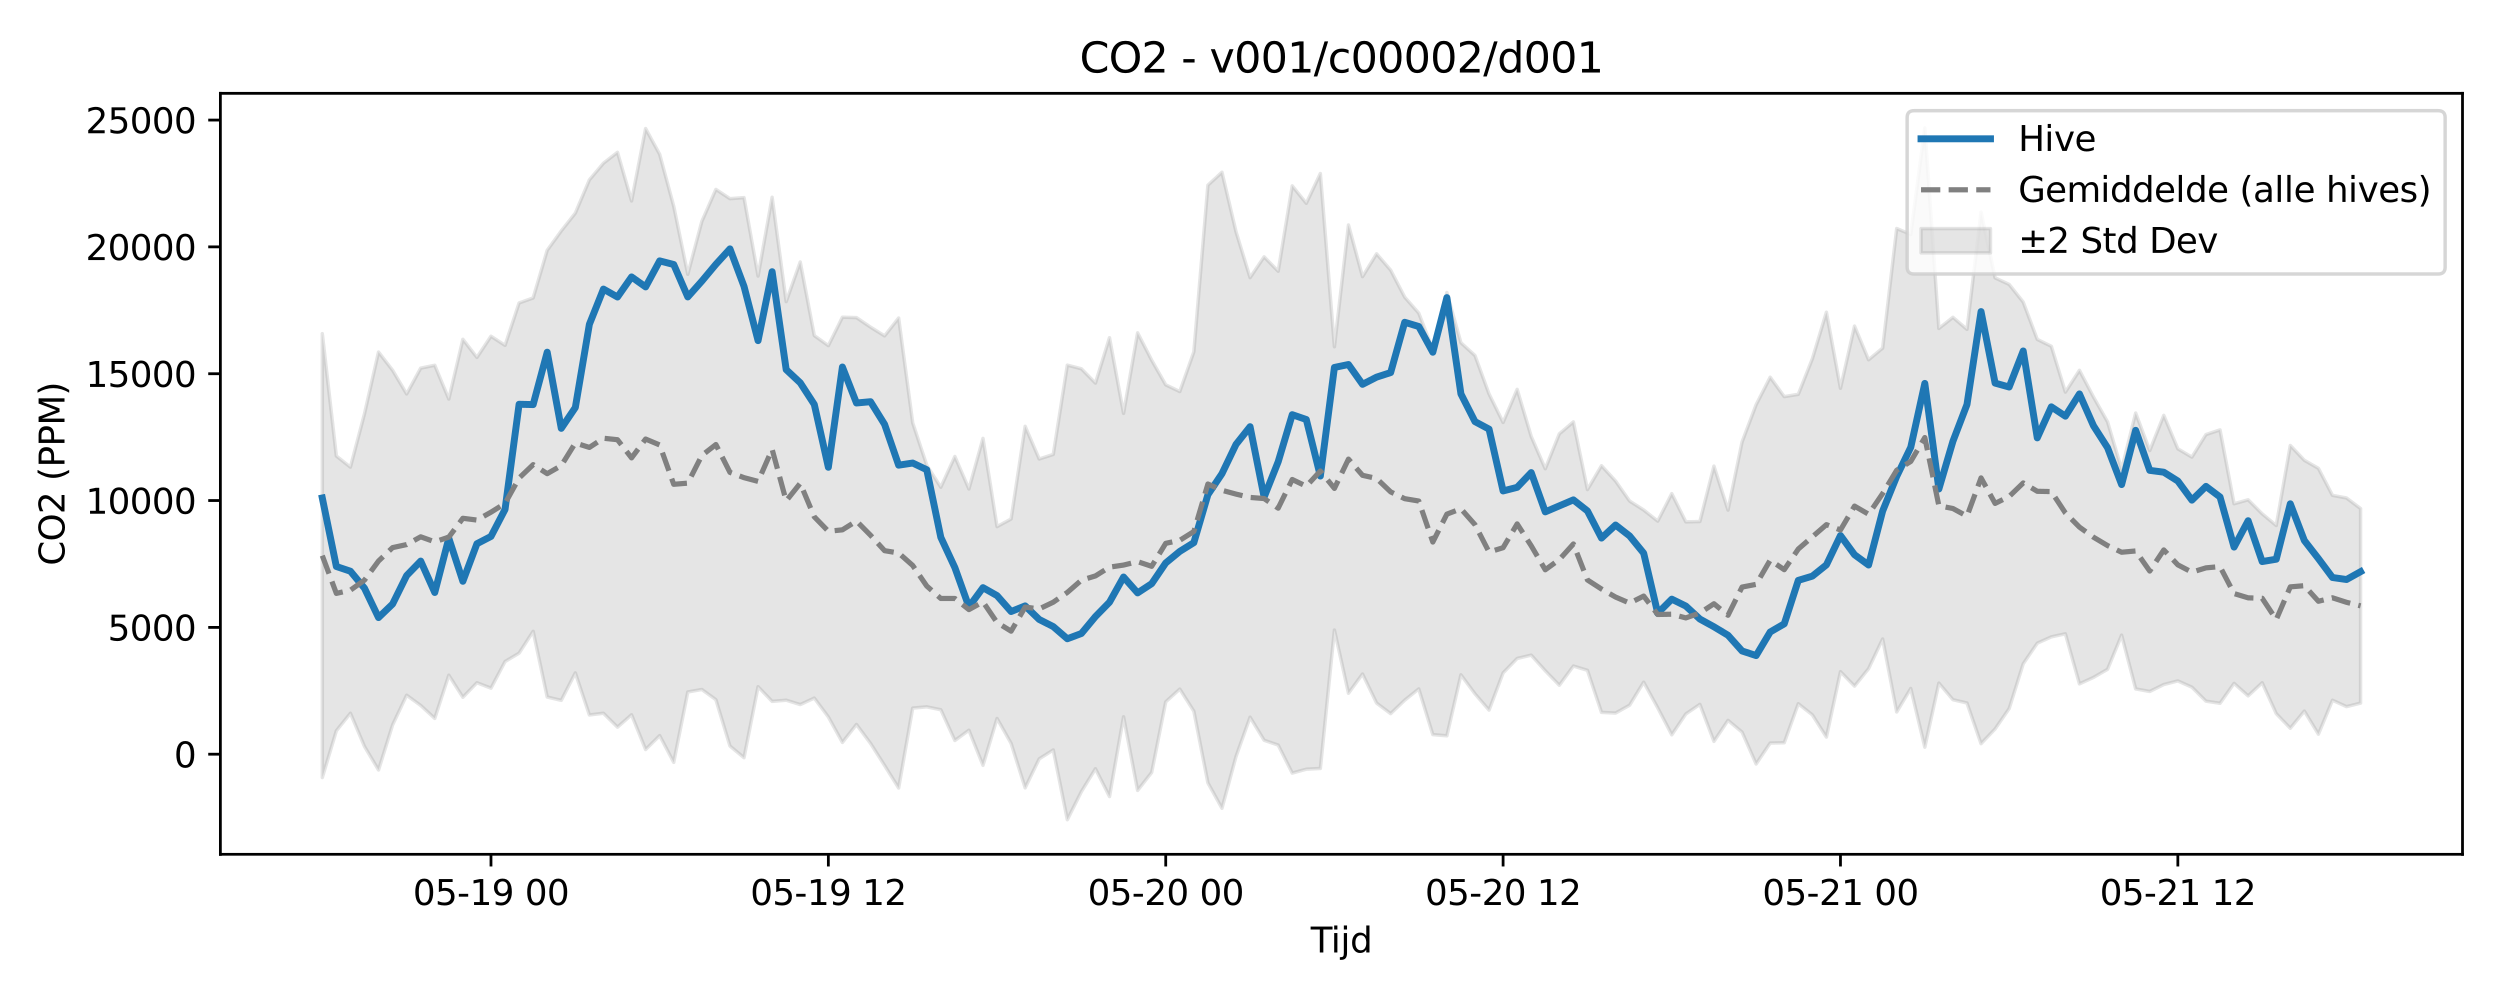 <?xml version="1.0" encoding="utf-8" standalone="no"?>
<!DOCTYPE svg PUBLIC "-//W3C//DTD SVG 1.1//EN"
  "http://www.w3.org/Graphics/SVG/1.1/DTD/svg11.dtd">
<svg xmlns:xlink="http://www.w3.org/1999/xlink" width="720pt" height="288pt" viewBox="0 0 720 288" xmlns="http://www.w3.org/2000/svg" version="1.1">
 <defs>
  <style type="text/css">*{stroke-linejoin: round; stroke-linecap: butt}</style>
 </defs>
 <g id="figure_1">
  <g id="patch_1">
   <path d="M 0 288 
L 720 288 
L 720 0 
L 0 0 
z
" style="fill: #ffffff"/>
  </g>
  <g id="axes_1">
   <g id="patch_2">
    <path d="M 63.47 246.04 
L 709.2 246.04 
L 709.2 26.88 
L 63.47 26.88 
z
" style="fill: #ffffff"/>
   </g>
   <g id="FillBetweenPolyCollection_1">
    <defs>
     <path id="md326830a64" d="M 92.821 -191.91 
L 92.821 -64.059 
L 96.87 -77.538 
L 100.918 -82.586 
L 104.967 -73.033 
L 109.015 -66.241 
L 113.064 -79.209 
L 117.112 -87.776 
L 121.161 -84.829 
L 125.209 -81.095 
L 129.258 -93.55 
L 133.306 -87.184 
L 137.354 -91.374 
L 141.403 -89.809 
L 145.451 -97.475 
L 149.5 -99.892 
L 153.548 -106.175 
L 157.597 -87.254 
L 161.645 -86.297 
L 165.694 -94.209 
L 169.742 -82.093 
L 173.791 -82.581 
L 177.839 -78.581 
L 181.888 -82.148 
L 185.936 -72.137 
L 189.984 -76.142 
L 194.033 -68.441 
L 198.081 -88.715 
L 202.13 -89.424 
L 206.178 -86.488 
L 210.227 -73.146 
L 214.275 -69.78 
L 218.324 -90.232 
L 222.372 -86 
L 226.421 -86.339 
L 230.469 -85.08 
L 234.518 -86.954 
L 238.566 -81.518 
L 242.615 -74.172 
L 246.663 -79.349 
L 250.711 -73.909 
L 254.76 -67.546 
L 258.808 -61.051 
L 262.857 -84.072 
L 266.905 -84.425 
L 270.954 -83.593 
L 275.002 -74.73 
L 279.051 -77.698 
L 283.099 -67.581 
L 287.148 -81.087 
L 291.196 -73.909 
L 295.245 -61.094 
L 299.293 -69.449 
L 303.341 -72.015 
L 307.39 -51.922 
L 311.438 -60.007 
L 315.487 -66.601 
L 319.535 -58.593 
L 323.584 -81.572 
L 327.632 -60.356 
L 331.681 -65.531 
L 335.729 -85.868 
L 339.778 -89.541 
L 343.826 -83.178 
L 347.875 -62.541 
L 351.923 -55.208 
L 355.972 -70.129 
L 360.02 -81.447 
L 364.068 -74.806 
L 368.117 -73.417 
L 372.165 -65.348 
L 376.214 -66.472 
L 380.262 -66.68 
L 384.311 -106.562 
L 388.359 -88.341 
L 392.408 -93.891 
L 396.456 -85.511 
L 400.505 -82.473 
L 404.553 -86.34 
L 408.602 -89.598 
L 412.65 -76.428 
L 416.698 -76.089 
L 420.747 -93.656 
L 424.795 -88.179 
L 428.844 -83.486 
L 432.892 -94.196 
L 436.941 -98.364 
L 440.989 -99.318 
L 445.038 -94.811 
L 449.086 -90.655 
L 453.135 -96.177 
L 457.183 -94.948 
L 461.232 -82.833 
L 465.28 -82.635 
L 469.329 -84.902 
L 473.377 -91.534 
L 477.425 -84.144 
L 481.474 -76.373 
L 485.522 -82.382 
L 489.571 -85.145 
L 493.619 -74.478 
L 497.668 -80.532 
L 501.716 -77.148 
L 505.765 -67.971 
L 509.813 -73.996 
L 513.862 -74.087 
L 517.91 -85.327 
L 521.959 -82.117 
L 526.007 -75.716 
L 530.055 -94.561 
L 534.104 -90.396 
L 538.152 -95.426 
L 542.201 -103.976 
L 546.249 -82.947 
L 550.298 -89.729 
L 554.346 -72.811 
L 558.395 -91.271 
L 562.443 -86.48 
L 566.492 -85.539 
L 570.54 -73.82 
L 574.589 -78.064 
L 578.637 -83.926 
L 582.686 -96.824 
L 586.734 -102.758 
L 590.782 -104.578 
L 594.831 -105.465 
L 598.879 -91.041 
L 602.928 -92.908 
L 606.976 -95.242 
L 611.025 -105.082 
L 615.073 -89.593 
L 619.122 -88.852 
L 623.17 -90.853 
L 627.219 -91.895 
L 631.267 -90.087 
L 635.316 -86.063 
L 639.364 -85.452 
L 643.412 -91.189 
L 647.461 -87.582 
L 651.509 -91.37 
L 655.558 -82.476 
L 659.606 -78.259 
L 663.655 -83.213 
L 667.703 -76.554 
L 671.752 -86.334 
L 675.8 -84.487 
L 679.849 -85.501 
L 679.849 -141.528 
L 679.849 -141.528 
L 675.8 -144.585 
L 671.752 -145.337 
L 667.703 -153.119 
L 663.655 -155.438 
L 659.606 -159.706 
L 655.558 -136.651 
L 651.509 -140.023 
L 647.461 -144.064 
L 643.412 -142.917 
L 639.364 -164.194 
L 635.316 -162.847 
L 631.267 -156.348 
L 627.219 -158.743 
L 623.17 -168.38 
L 619.122 -158.223 
L 615.073 -169.051 
L 611.025 -152.83 
L 606.976 -166.508 
L 602.928 -173.663 
L 598.879 -181.344 
L 594.831 -175.07 
L 590.782 -188.27 
L 586.734 -190.257 
L 582.686 -200.997 
L 578.637 -206.087 
L 574.589 -207.968 
L 570.54 -226.905 
L 566.492 -193.142 
L 562.443 -196.616 
L 558.395 -193.403 
L 554.346 -251.158 
L 550.298 -220.485 
L 546.249 -222.19 
L 542.201 -187.751 
L 538.152 -184.381 
L 534.104 -194.09 
L 530.055 -176.171 
L 526.007 -198.084 
L 521.959 -184.673 
L 517.91 -174.437 
L 513.862 -173.773 
L 509.813 -179.361 
L 505.765 -171.44 
L 501.716 -160.708 
L 497.668 -141.087 
L 493.619 -153.766 
L 489.571 -137.804 
L 485.522 -137.699 
L 481.474 -145.844 
L 477.425 -137.918 
L 473.377 -141.122 
L 469.329 -143.702 
L 465.28 -149.465 
L 461.232 -153.881 
L 457.183 -147.001 
L 453.135 -166.499 
L 449.086 -163.046 
L 445.038 -152.999 
L 440.989 -162.313 
L 436.941 -175.866 
L 432.892 -166.333 
L 428.844 -174.541 
L 424.795 -185.61 
L 420.747 -189.29 
L 416.698 -203.765 
L 412.65 -187.356 
L 408.602 -197.812 
L 404.553 -202.427 
L 400.505 -210.209 
L 396.456 -214.903 
L 392.408 -208.321 
L 388.359 -223.208 
L 384.311 -188.123 
L 380.262 -238.031 
L 376.214 -229.453 
L 372.165 -234.466 
L 368.117 -209.884 
L 364.068 -214.028 
L 360.02 -208.036 
L 355.972 -221.268 
L 351.923 -238.397 
L 347.875 -234.667 
L 343.826 -186.665 
L 339.778 -175.232 
L 335.729 -177.168 
L 331.681 -184.267 
L 327.632 -192.148 
L 323.584 -168.948 
L 319.535 -190.741 
L 315.487 -177.665 
L 311.438 -181.794 
L 307.39 -182.842 
L 303.341 -157.124 
L 299.293 -155.814 
L 295.245 -165.223 
L 291.196 -138.535 
L 287.148 -136.335 
L 283.099 -161.749 
L 279.051 -147.17 
L 275.002 -156.538 
L 270.954 -147.678 
L 266.905 -154.018 
L 262.857 -166.227 
L 258.808 -196.412 
L 254.76 -191.265 
L 250.711 -193.789 
L 246.663 -196.531 
L 242.615 -196.645 
L 238.566 -188.458 
L 234.518 -191.358 
L 230.469 -212.551 
L 226.421 -201.131 
L 222.372 -231.193 
L 218.324 -208.488 
L 214.275 -231.092 
L 210.227 -230.78 
L 206.178 -233.457 
L 202.13 -224.229 
L 198.081 -208.994 
L 194.033 -228.601 
L 189.984 -243.563 
L 185.936 -250.978 
L 181.888 -230.111 
L 177.839 -244.143 
L 173.791 -240.997 
L 169.742 -236.192 
L 165.694 -226.629 
L 161.645 -221.498 
L 157.597 -215.916 
L 153.548 -202.193 
L 149.5 -200.746 
L 145.451 -188.539 
L 141.403 -191.169 
L 137.354 -185.066 
L 133.306 -190.288 
L 129.258 -173.07 
L 125.209 -182.808 
L 121.161 -181.971 
L 117.112 -174.551 
L 113.064 -181.365 
L 109.015 -186.612 
L 104.967 -168.808 
L 100.918 -153.467 
L 96.87 -156.665 
L 92.821 -191.91 
z
" style="stroke: #808080; stroke-opacity: 0.2"/>
    </defs>
    <g clip-path="url(#p0e07e511b2)">
     <use xlink:href="#md326830a64" x="0" y="288" style="fill: #808080; fill-opacity: 0.2; stroke: #808080; stroke-opacity: 0.2"/>
    </g>
   </g>
   <g id="matplotlib.axis_1">
    <g id="xtick_1">
     <g id="line2d_1">
      <defs>
       <path id="mc7c9d09915" d="M 0 0 
L 0 3.5 
" style="stroke: #000000; stroke-width: 0.8"/>
      </defs>
      <g>
       <use xlink:href="#mc7c9d09915" x="141.403" y="246.04" style="stroke: #000000; stroke-width: 0.8"/>
      </g>
     </g>
     <g id="text_1">
      <!-- 05-19 00 -->
      <g transform="translate(118.922 260.638) scale(0.1 -0.1)">
       <defs>
        <path id="DejaVuSans-30" d="M 2034 4250 
Q 1547 4250 1301 3770 
Q 1056 3291 1056 2328 
Q 1056 1369 1301 889 
Q 1547 409 2034 409 
Q 2525 409 2770 889 
Q 3016 1369 3016 2328 
Q 3016 3291 2770 3770 
Q 2525 4250 2034 4250 
z
M 2034 4750 
Q 2819 4750 3233 4129 
Q 3647 3509 3647 2328 
Q 3647 1150 3233 529 
Q 2819 -91 2034 -91 
Q 1250 -91 836 529 
Q 422 1150 422 2328 
Q 422 3509 836 4129 
Q 1250 4750 2034 4750 
z
" transform="scale(0.016)"/>
        <path id="DejaVuSans-35" d="M 691 4666 
L 3169 4666 
L 3169 4134 
L 1269 4134 
L 1269 2991 
Q 1406 3038 1543 3061 
Q 1681 3084 1819 3084 
Q 2600 3084 3056 2656 
Q 3513 2228 3513 1497 
Q 3513 744 3044 326 
Q 2575 -91 1722 -91 
Q 1428 -91 1123 -41 
Q 819 9 494 109 
L 494 744 
Q 775 591 1075 516 
Q 1375 441 1709 441 
Q 2250 441 2565 725 
Q 2881 1009 2881 1497 
Q 2881 1984 2565 2268 
Q 2250 2553 1709 2553 
Q 1456 2553 1204 2497 
Q 953 2441 691 2322 
L 691 4666 
z
" transform="scale(0.016)"/>
        <path id="DejaVuSans-2d" d="M 313 2009 
L 1997 2009 
L 1997 1497 
L 313 1497 
L 313 2009 
z
" transform="scale(0.016)"/>
        <path id="DejaVuSans-31" d="M 794 531 
L 1825 531 
L 1825 4091 
L 703 3866 
L 703 4441 
L 1819 4666 
L 2450 4666 
L 2450 531 
L 3481 531 
L 3481 0 
L 794 0 
L 794 531 
z
" transform="scale(0.016)"/>
        <path id="DejaVuSans-39" d="M 703 97 
L 703 672 
Q 941 559 1184 500 
Q 1428 441 1663 441 
Q 2288 441 2617 861 
Q 2947 1281 2994 2138 
Q 2813 1869 2534 1725 
Q 2256 1581 1919 1581 
Q 1219 1581 811 2004 
Q 403 2428 403 3163 
Q 403 3881 828 4315 
Q 1253 4750 1959 4750 
Q 2769 4750 3195 4129 
Q 3622 3509 3622 2328 
Q 3622 1225 3098 567 
Q 2575 -91 1691 -91 
Q 1453 -91 1209 -44 
Q 966 3 703 97 
z
M 1959 2075 
Q 2384 2075 2632 2365 
Q 2881 2656 2881 3163 
Q 2881 3666 2632 3958 
Q 2384 4250 1959 4250 
Q 1534 4250 1286 3958 
Q 1038 3666 1038 3163 
Q 1038 2656 1286 2365 
Q 1534 2075 1959 2075 
z
" transform="scale(0.016)"/>
        <path id="DejaVuSans-20" transform="scale(0.016)"/>
       </defs>
       <use xlink:href="#DejaVuSans-30"/>
       <use xlink:href="#DejaVuSans-35" transform="translate(63.623 0)"/>
       <use xlink:href="#DejaVuSans-2d" transform="translate(127.246 0)"/>
       <use xlink:href="#DejaVuSans-31" transform="translate(163.33 0)"/>
       <use xlink:href="#DejaVuSans-39" transform="translate(226.953 0)"/>
       <use xlink:href="#DejaVuSans-20" transform="translate(290.576 0)"/>
       <use xlink:href="#DejaVuSans-30" transform="translate(322.363 0)"/>
       <use xlink:href="#DejaVuSans-30" transform="translate(385.986 0)"/>
      </g>
     </g>
    </g>
    <g id="xtick_2">
     <g id="line2d_2">
      <g>
       <use xlink:href="#mc7c9d09915" x="238.566" y="246.04" style="stroke: #000000; stroke-width: 0.8"/>
      </g>
     </g>
     <g id="text_2">
      <!-- 05-19 12 -->
      <g transform="translate(216.086 260.638) scale(0.1 -0.1)">
       <defs>
        <path id="DejaVuSans-32" d="M 1228 531 
L 3431 531 
L 3431 0 
L 469 0 
L 469 531 
Q 828 903 1448 1529 
Q 2069 2156 2228 2338 
Q 2531 2678 2651 2914 
Q 2772 3150 2772 3378 
Q 2772 3750 2511 3984 
Q 2250 4219 1831 4219 
Q 1534 4219 1204 4116 
Q 875 4013 500 3803 
L 500 4441 
Q 881 4594 1212 4672 
Q 1544 4750 1819 4750 
Q 2544 4750 2975 4387 
Q 3406 4025 3406 3419 
Q 3406 3131 3298 2873 
Q 3191 2616 2906 2266 
Q 2828 2175 2409 1742 
Q 1991 1309 1228 531 
z
" transform="scale(0.016)"/>
       </defs>
       <use xlink:href="#DejaVuSans-30"/>
       <use xlink:href="#DejaVuSans-35" transform="translate(63.623 0)"/>
       <use xlink:href="#DejaVuSans-2d" transform="translate(127.246 0)"/>
       <use xlink:href="#DejaVuSans-31" transform="translate(163.33 0)"/>
       <use xlink:href="#DejaVuSans-39" transform="translate(226.953 0)"/>
       <use xlink:href="#DejaVuSans-20" transform="translate(290.576 0)"/>
       <use xlink:href="#DejaVuSans-31" transform="translate(322.363 0)"/>
       <use xlink:href="#DejaVuSans-32" transform="translate(385.986 0)"/>
      </g>
     </g>
    </g>
    <g id="xtick_3">
     <g id="line2d_3">
      <g>
       <use xlink:href="#mc7c9d09915" x="335.729" y="246.04" style="stroke: #000000; stroke-width: 0.8"/>
      </g>
     </g>
     <g id="text_3">
      <!-- 05-20 00 -->
      <g transform="translate(313.249 260.638) scale(0.1 -0.1)">
       <use xlink:href="#DejaVuSans-30"/>
       <use xlink:href="#DejaVuSans-35" transform="translate(63.623 0)"/>
       <use xlink:href="#DejaVuSans-2d" transform="translate(127.246 0)"/>
       <use xlink:href="#DejaVuSans-32" transform="translate(163.33 0)"/>
       <use xlink:href="#DejaVuSans-30" transform="translate(226.953 0)"/>
       <use xlink:href="#DejaVuSans-20" transform="translate(290.576 0)"/>
       <use xlink:href="#DejaVuSans-30" transform="translate(322.363 0)"/>
       <use xlink:href="#DejaVuSans-30" transform="translate(385.986 0)"/>
      </g>
     </g>
    </g>
    <g id="xtick_4">
     <g id="line2d_4">
      <g>
       <use xlink:href="#mc7c9d09915" x="432.892" y="246.04" style="stroke: #000000; stroke-width: 0.8"/>
      </g>
     </g>
     <g id="text_4">
      <!-- 05-20 12 -->
      <g transform="translate(410.412 260.638) scale(0.1 -0.1)">
       <use xlink:href="#DejaVuSans-30"/>
       <use xlink:href="#DejaVuSans-35" transform="translate(63.623 0)"/>
       <use xlink:href="#DejaVuSans-2d" transform="translate(127.246 0)"/>
       <use xlink:href="#DejaVuSans-32" transform="translate(163.33 0)"/>
       <use xlink:href="#DejaVuSans-30" transform="translate(226.953 0)"/>
       <use xlink:href="#DejaVuSans-20" transform="translate(290.576 0)"/>
       <use xlink:href="#DejaVuSans-31" transform="translate(322.363 0)"/>
       <use xlink:href="#DejaVuSans-32" transform="translate(385.986 0)"/>
      </g>
     </g>
    </g>
    <g id="xtick_5">
     <g id="line2d_5">
      <g>
       <use xlink:href="#mc7c9d09915" x="530.055" y="246.04" style="stroke: #000000; stroke-width: 0.8"/>
      </g>
     </g>
     <g id="text_5">
      <!-- 05-21 00 -->
      <g transform="translate(507.575 260.638) scale(0.1 -0.1)">
       <use xlink:href="#DejaVuSans-30"/>
       <use xlink:href="#DejaVuSans-35" transform="translate(63.623 0)"/>
       <use xlink:href="#DejaVuSans-2d" transform="translate(127.246 0)"/>
       <use xlink:href="#DejaVuSans-32" transform="translate(163.33 0)"/>
       <use xlink:href="#DejaVuSans-31" transform="translate(226.953 0)"/>
       <use xlink:href="#DejaVuSans-20" transform="translate(290.576 0)"/>
       <use xlink:href="#DejaVuSans-30" transform="translate(322.363 0)"/>
       <use xlink:href="#DejaVuSans-30" transform="translate(385.986 0)"/>
      </g>
     </g>
    </g>
    <g id="xtick_6">
     <g id="line2d_6">
      <g>
       <use xlink:href="#mc7c9d09915" x="627.219" y="246.04" style="stroke: #000000; stroke-width: 0.8"/>
      </g>
     </g>
     <g id="text_6">
      <!-- 05-21 12 -->
      <g transform="translate(604.738 260.638) scale(0.1 -0.1)">
       <use xlink:href="#DejaVuSans-30"/>
       <use xlink:href="#DejaVuSans-35" transform="translate(63.623 0)"/>
       <use xlink:href="#DejaVuSans-2d" transform="translate(127.246 0)"/>
       <use xlink:href="#DejaVuSans-32" transform="translate(163.33 0)"/>
       <use xlink:href="#DejaVuSans-31" transform="translate(226.953 0)"/>
       <use xlink:href="#DejaVuSans-20" transform="translate(290.576 0)"/>
       <use xlink:href="#DejaVuSans-31" transform="translate(322.363 0)"/>
       <use xlink:href="#DejaVuSans-32" transform="translate(385.986 0)"/>
      </g>
     </g>
    </g>
    <g id="text_7">
     <!-- Tijd -->
     <g transform="translate(377.485 274.317) scale(0.1 -0.1)">
      <defs>
       <path id="DejaVuSans-54" d="M -19 4666 
L 3928 4666 
L 3928 4134 
L 2272 4134 
L 2272 0 
L 1638 0 
L 1638 4134 
L -19 4134 
L -19 4666 
z
" transform="scale(0.016)"/>
       <path id="DejaVuSans-69" d="M 603 3500 
L 1178 3500 
L 1178 0 
L 603 0 
L 603 3500 
z
M 603 4863 
L 1178 4863 
L 1178 4134 
L 603 4134 
L 603 4863 
z
" transform="scale(0.016)"/>
       <path id="DejaVuSans-6a" d="M 603 3500 
L 1178 3500 
L 1178 -63 
Q 1178 -731 923 -1031 
Q 669 -1331 103 -1331 
L -116 -1331 
L -116 -844 
L 38 -844 
Q 366 -844 484 -692 
Q 603 -541 603 -63 
L 603 3500 
z
M 603 4863 
L 1178 4863 
L 1178 4134 
L 603 4134 
L 603 4863 
z
" transform="scale(0.016)"/>
       <path id="DejaVuSans-64" d="M 2906 2969 
L 2906 4863 
L 3481 4863 
L 3481 0 
L 2906 0 
L 2906 525 
Q 2725 213 2448 61 
Q 2172 -91 1784 -91 
Q 1150 -91 751 415 
Q 353 922 353 1747 
Q 353 2572 751 3078 
Q 1150 3584 1784 3584 
Q 2172 3584 2448 3432 
Q 2725 3281 2906 2969 
z
M 947 1747 
Q 947 1113 1208 752 
Q 1469 391 1925 391 
Q 2381 391 2643 752 
Q 2906 1113 2906 1747 
Q 2906 2381 2643 2742 
Q 2381 3103 1925 3103 
Q 1469 3103 1208 2742 
Q 947 2381 947 1747 
z
" transform="scale(0.016)"/>
      </defs>
      <use xlink:href="#DejaVuSans-54"/>
      <use xlink:href="#DejaVuSans-69" transform="translate(57.959 0)"/>
      <use xlink:href="#DejaVuSans-6a" transform="translate(85.742 0)"/>
      <use xlink:href="#DejaVuSans-64" transform="translate(113.525 0)"/>
     </g>
    </g>
   </g>
   <g id="matplotlib.axis_2">
    <g id="ytick_1">
     <g id="line2d_7">
      <defs>
       <path id="m0f79dc0ce9" d="M 0 0 
L -3.5 0 
" style="stroke: #000000; stroke-width: 0.8"/>
      </defs>
      <g>
       <use xlink:href="#m0f79dc0ce9" x="63.47" y="217.214" style="stroke: #000000; stroke-width: 0.8"/>
      </g>
     </g>
     <g id="text_8">
      <!-- 0 -->
      <g transform="translate(50.108 221.013) scale(0.1 -0.1)">
       <use xlink:href="#DejaVuSans-30"/>
      </g>
     </g>
    </g>
    <g id="ytick_2">
     <g id="line2d_8">
      <g>
       <use xlink:href="#m0f79dc0ce9" x="63.47" y="180.685" style="stroke: #000000; stroke-width: 0.8"/>
      </g>
     </g>
     <g id="text_9">
      <!-- 5000 -->
      <g transform="translate(31.02 184.485) scale(0.1 -0.1)">
       <use xlink:href="#DejaVuSans-35"/>
       <use xlink:href="#DejaVuSans-30" transform="translate(63.623 0)"/>
       <use xlink:href="#DejaVuSans-30" transform="translate(127.246 0)"/>
       <use xlink:href="#DejaVuSans-30" transform="translate(190.869 0)"/>
      </g>
     </g>
    </g>
    <g id="ytick_3">
     <g id="line2d_9">
      <g>
       <use xlink:href="#m0f79dc0ce9" x="63.47" y="144.157" style="stroke: #000000; stroke-width: 0.8"/>
      </g>
     </g>
     <g id="text_10">
      <!-- 10000 -->
      <g transform="translate(24.657 147.956) scale(0.1 -0.1)">
       <use xlink:href="#DejaVuSans-31"/>
       <use xlink:href="#DejaVuSans-30" transform="translate(63.623 0)"/>
       <use xlink:href="#DejaVuSans-30" transform="translate(127.246 0)"/>
       <use xlink:href="#DejaVuSans-30" transform="translate(190.869 0)"/>
       <use xlink:href="#DejaVuSans-30" transform="translate(254.492 0)"/>
      </g>
     </g>
    </g>
    <g id="ytick_4">
     <g id="line2d_10">
      <g>
       <use xlink:href="#m0f79dc0ce9" x="63.47" y="107.629" style="stroke: #000000; stroke-width: 0.8"/>
      </g>
     </g>
     <g id="text_11">
      <!-- 15000 -->
      <g transform="translate(24.657 111.428) scale(0.1 -0.1)">
       <use xlink:href="#DejaVuSans-31"/>
       <use xlink:href="#DejaVuSans-35" transform="translate(63.623 0)"/>
       <use xlink:href="#DejaVuSans-30" transform="translate(127.246 0)"/>
       <use xlink:href="#DejaVuSans-30" transform="translate(190.869 0)"/>
       <use xlink:href="#DejaVuSans-30" transform="translate(254.492 0)"/>
      </g>
     </g>
    </g>
    <g id="ytick_5">
     <g id="line2d_11">
      <g>
       <use xlink:href="#m0f79dc0ce9" x="63.47" y="71.101" style="stroke: #000000; stroke-width: 0.8"/>
      </g>
     </g>
     <g id="text_12">
      <!-- 20000 -->
      <g transform="translate(24.657 74.9) scale(0.1 -0.1)">
       <use xlink:href="#DejaVuSans-32"/>
       <use xlink:href="#DejaVuSans-30" transform="translate(63.623 0)"/>
       <use xlink:href="#DejaVuSans-30" transform="translate(127.246 0)"/>
       <use xlink:href="#DejaVuSans-30" transform="translate(190.869 0)"/>
       <use xlink:href="#DejaVuSans-30" transform="translate(254.492 0)"/>
      </g>
     </g>
    </g>
    <g id="ytick_6">
     <g id="line2d_12">
      <g>
       <use xlink:href="#m0f79dc0ce9" x="63.47" y="34.573" style="stroke: #000000; stroke-width: 0.8"/>
      </g>
     </g>
     <g id="text_13">
      <!-- 25000 -->
      <g transform="translate(24.657 38.372) scale(0.1 -0.1)">
       <use xlink:href="#DejaVuSans-32"/>
       <use xlink:href="#DejaVuSans-35" transform="translate(63.623 0)"/>
       <use xlink:href="#DejaVuSans-30" transform="translate(127.246 0)"/>
       <use xlink:href="#DejaVuSans-30" transform="translate(190.869 0)"/>
       <use xlink:href="#DejaVuSans-30" transform="translate(254.492 0)"/>
      </g>
     </g>
    </g>
    <g id="text_14">
     <!-- CO2 (PPM) -->
     <g transform="translate(18.578 162.903) rotate(-90) scale(0.1 -0.1)">
      <defs>
       <path id="DejaVuSans-43" d="M 4122 4306 
L 4122 3641 
Q 3803 3938 3442 4084 
Q 3081 4231 2675 4231 
Q 1875 4231 1450 3742 
Q 1025 3253 1025 2328 
Q 1025 1406 1450 917 
Q 1875 428 2675 428 
Q 3081 428 3442 575 
Q 3803 722 4122 1019 
L 4122 359 
Q 3791 134 3420 21 
Q 3050 -91 2638 -91 
Q 1578 -91 968 557 
Q 359 1206 359 2328 
Q 359 3453 968 4101 
Q 1578 4750 2638 4750 
Q 3056 4750 3426 4639 
Q 3797 4528 4122 4306 
z
" transform="scale(0.016)"/>
       <path id="DejaVuSans-4f" d="M 2522 4238 
Q 1834 4238 1429 3725 
Q 1025 3213 1025 2328 
Q 1025 1447 1429 934 
Q 1834 422 2522 422 
Q 3209 422 3611 934 
Q 4013 1447 4013 2328 
Q 4013 3213 3611 3725 
Q 3209 4238 2522 4238 
z
M 2522 4750 
Q 3503 4750 4090 4092 
Q 4678 3434 4678 2328 
Q 4678 1225 4090 567 
Q 3503 -91 2522 -91 
Q 1538 -91 948 565 
Q 359 1222 359 2328 
Q 359 3434 948 4092 
Q 1538 4750 2522 4750 
z
" transform="scale(0.016)"/>
       <path id="DejaVuSans-28" d="M 1984 4856 
Q 1566 4138 1362 3434 
Q 1159 2731 1159 2009 
Q 1159 1288 1364 580 
Q 1569 -128 1984 -844 
L 1484 -844 
Q 1016 -109 783 600 
Q 550 1309 550 2009 
Q 550 2706 781 3412 
Q 1013 4119 1484 4856 
L 1984 4856 
z
" transform="scale(0.016)"/>
       <path id="DejaVuSans-50" d="M 1259 4147 
L 1259 2394 
L 2053 2394 
Q 2494 2394 2734 2622 
Q 2975 2850 2975 3272 
Q 2975 3691 2734 3919 
Q 2494 4147 2053 4147 
L 1259 4147 
z
M 628 4666 
L 2053 4666 
Q 2838 4666 3239 4311 
Q 3641 3956 3641 3272 
Q 3641 2581 3239 2228 
Q 2838 1875 2053 1875 
L 1259 1875 
L 1259 0 
L 628 0 
L 628 4666 
z
" transform="scale(0.016)"/>
       <path id="DejaVuSans-4d" d="M 628 4666 
L 1569 4666 
L 2759 1491 
L 3956 4666 
L 4897 4666 
L 4897 0 
L 4281 0 
L 4281 4097 
L 3078 897 
L 2444 897 
L 1241 4097 
L 1241 0 
L 628 0 
L 628 4666 
z
" transform="scale(0.016)"/>
       <path id="DejaVuSans-29" d="M 513 4856 
L 1013 4856 
Q 1481 4119 1714 3412 
Q 1947 2706 1947 2009 
Q 1947 1309 1714 600 
Q 1481 -109 1013 -844 
L 513 -844 
Q 928 -128 1133 580 
Q 1338 1288 1338 2009 
Q 1338 2731 1133 3434 
Q 928 4138 513 4856 
z
" transform="scale(0.016)"/>
      </defs>
      <use xlink:href="#DejaVuSans-43"/>
      <use xlink:href="#DejaVuSans-4f" transform="translate(69.824 0)"/>
      <use xlink:href="#DejaVuSans-32" transform="translate(148.535 0)"/>
      <use xlink:href="#DejaVuSans-20" transform="translate(212.158 0)"/>
      <use xlink:href="#DejaVuSans-28" transform="translate(243.945 0)"/>
      <use xlink:href="#DejaVuSans-50" transform="translate(282.959 0)"/>
      <use xlink:href="#DejaVuSans-50" transform="translate(343.262 0)"/>
      <use xlink:href="#DejaVuSans-4d" transform="translate(403.564 0)"/>
      <use xlink:href="#DejaVuSans-29" transform="translate(489.844 0)"/>
     </g>
    </g>
   </g>
   <g id="line2d_13">
    <path d="M 92.821 143.419 
L 96.87 163.149 
L 100.918 164.508 
L 104.967 169.398 
L 109.015 177.861 
L 113.064 173.962 
L 117.112 165.76 
L 121.161 161.593 
L 125.209 170.635 
L 129.258 155.016 
L 133.306 167.409 
L 137.354 156.596 
L 141.403 154.492 
L 145.451 146.714 
L 149.5 116.43 
L 153.548 116.522 
L 157.597 101.436 
L 161.645 123.363 
L 165.694 117.367 
L 169.742 93.398 
L 173.791 83.257 
L 177.839 85.54 
L 181.888 79.758 
L 185.936 82.629 
L 189.984 75.133 
L 194.033 76.178 
L 198.081 85.515 
L 202.13 80.967 
L 206.178 76.12 
L 210.227 71.678 
L 214.275 82.468 
L 218.324 98.102 
L 222.372 78.253 
L 226.421 106.453 
L 230.469 110.24 
L 234.518 116.48 
L 238.566 134.572 
L 242.615 105.703 
L 246.663 116.063 
L 250.711 115.692 
L 254.76 122.209 
L 258.808 133.971 
L 262.857 133.355 
L 266.905 135.285 
L 270.954 154.754 
L 275.002 163.47 
L 279.051 174.758 
L 283.099 169.245 
L 287.148 171.535 
L 291.196 176.119 
L 295.245 174.498 
L 299.293 178.406 
L 303.341 180.464 
L 307.39 183.963 
L 311.438 182.446 
L 315.487 177.571 
L 319.535 173.436 
L 323.584 166.184 
L 327.632 170.755 
L 331.681 168.1 
L 335.729 162.134 
L 339.778 158.803 
L 343.826 156.282 
L 347.875 142.472 
L 351.923 136.423 
L 355.972 127.983 
L 360.02 122.888 
L 364.068 143.164 
L 368.117 132.984 
L 372.165 119.425 
L 376.214 120.821 
L 380.262 137.1 
L 384.311 105.825 
L 388.359 104.979 
L 392.408 110.686 
L 396.456 108.615 
L 400.505 107.3 
L 404.553 92.818 
L 408.602 94.026 
L 412.65 101.441 
L 416.698 85.719 
L 420.747 113.449 
L 424.795 121.422 
L 428.844 123.587 
L 432.892 141.391 
L 436.941 140.355 
L 440.989 136.109 
L 445.038 147.418 
L 453.135 143.964 
L 457.183 147.148 
L 461.232 154.965 
L 465.28 151.207 
L 469.329 154.353 
L 473.377 159.309 
L 477.425 176.602 
L 481.474 172.559 
L 485.522 174.544 
L 489.571 178.289 
L 493.619 180.517 
L 497.668 182.955 
L 501.716 187.48 
L 505.765 188.807 
L 509.813 182.013 
L 513.862 179.665 
L 517.91 167.148 
L 521.959 165.926 
L 526.007 162.679 
L 530.055 154.229 
L 534.104 159.76 
L 538.152 162.726 
L 542.201 147.182 
L 546.249 137.197 
L 550.298 128.815 
L 554.346 110.423 
L 558.395 140.831 
L 562.443 127.088 
L 566.492 116.498 
L 570.54 89.737 
L 574.589 110.335 
L 578.637 111.462 
L 582.686 101.081 
L 586.734 126.105 
L 590.782 117.173 
L 594.831 119.859 
L 598.879 113.452 
L 602.928 122.627 
L 606.976 128.947 
L 611.025 139.555 
L 615.073 123.935 
L 619.122 135.466 
L 623.17 135.992 
L 627.219 138.537 
L 631.267 144.04 
L 635.316 140.076 
L 639.364 143.125 
L 643.412 157.561 
L 647.461 149.97 
L 651.509 161.731 
L 655.558 161.055 
L 659.606 145.097 
L 663.655 155.676 
L 667.703 160.882 
L 671.752 166.323 
L 675.8 166.9 
L 679.849 164.64 
L 679.849 164.64 
" clip-path="url(#p0e07e511b2)" style="fill: none; stroke: #1f77b4; stroke-width: 2; stroke-linecap: square"/>
   </g>
   <g id="line2d_14">
    <path d="M 92.821 160.015 
L 96.87 170.898 
L 100.918 169.974 
L 104.967 167.08 
L 109.015 161.574 
L 113.064 157.713 
L 117.112 156.837 
L 121.161 154.6 
L 125.209 156.048 
L 129.258 154.69 
L 133.306 149.264 
L 137.354 149.78 
L 141.403 147.511 
L 145.451 144.993 
L 149.5 137.681 
L 153.548 133.816 
L 157.597 136.415 
L 161.645 134.103 
L 165.694 127.581 
L 169.742 128.858 
L 173.791 126.211 
L 177.839 126.638 
L 181.888 131.871 
L 185.936 126.443 
L 189.984 128.148 
L 194.033 139.479 
L 198.081 139.146 
L 202.13 131.173 
L 206.178 128.027 
L 210.227 136.037 
L 214.275 137.564 
L 218.324 138.64 
L 222.372 129.403 
L 226.421 144.265 
L 230.469 139.185 
L 234.518 148.844 
L 238.566 153.012 
L 242.615 152.592 
L 246.663 150.06 
L 250.711 154.151 
L 254.76 158.594 
L 258.808 159.269 
L 262.857 162.85 
L 266.905 168.779 
L 270.954 172.364 
L 275.002 172.366 
L 279.051 175.566 
L 283.099 173.335 
L 287.148 179.289 
L 291.196 181.778 
L 295.245 174.842 
L 299.293 175.369 
L 303.341 173.43 
L 307.39 170.618 
L 311.438 167.099 
L 315.487 165.867 
L 319.535 163.333 
L 323.584 162.74 
L 327.632 161.748 
L 331.681 163.101 
L 335.729 156.482 
L 339.778 155.613 
L 343.826 153.078 
L 347.875 139.396 
L 351.923 141.197 
L 355.972 142.301 
L 360.02 143.259 
L 364.068 143.583 
L 368.117 146.35 
L 372.165 138.093 
L 376.214 140.038 
L 380.262 135.645 
L 384.311 140.657 
L 388.359 132.225 
L 392.408 136.894 
L 396.456 137.793 
L 400.505 141.659 
L 404.553 143.617 
L 408.602 144.295 
L 412.65 156.108 
L 416.698 148.073 
L 420.747 146.527 
L 424.795 151.106 
L 428.844 158.986 
L 432.892 157.736 
L 436.941 150.885 
L 440.989 157.184 
L 445.038 164.095 
L 449.086 161.15 
L 453.135 156.662 
L 457.183 167.026 
L 461.232 169.643 
L 465.28 171.95 
L 469.329 173.698 
L 473.377 171.672 
L 477.425 176.969 
L 481.474 176.892 
L 485.522 177.959 
L 489.571 176.525 
L 493.619 173.878 
L 497.668 177.191 
L 501.716 169.072 
L 505.765 168.294 
L 509.813 161.321 
L 513.862 164.07 
L 517.91 158.118 
L 526.007 151.1 
L 530.055 152.634 
L 534.104 145.757 
L 538.152 148.097 
L 542.201 142.136 
L 546.249 135.431 
L 550.298 132.893 
L 554.346 126.015 
L 558.395 145.663 
L 562.443 146.452 
L 566.492 148.66 
L 570.54 137.637 
L 574.589 144.984 
L 578.637 142.993 
L 582.686 139.089 
L 586.734 141.492 
L 590.782 141.576 
L 594.831 147.733 
L 598.879 151.808 
L 602.928 154.714 
L 606.976 157.125 
L 611.025 159.044 
L 615.073 158.678 
L 619.122 164.463 
L 623.17 158.383 
L 627.219 162.681 
L 631.267 164.783 
L 635.316 163.545 
L 639.364 163.177 
L 643.412 170.947 
L 647.461 172.177 
L 651.509 172.304 
L 655.558 178.437 
L 659.606 169.018 
L 663.655 168.675 
L 667.703 173.163 
L 671.752 172.164 
L 675.8 173.464 
L 679.849 174.485 
L 679.849 174.485 
" clip-path="url(#p0e07e511b2)" style="fill: none; stroke-dasharray: 5.55,2.4; stroke-dashoffset: 0; stroke: #808080; stroke-width: 1.5"/>
   </g>
   <g id="patch_3">
    <path d="M 63.47 246.04 
L 63.47 26.88 
" style="fill: none; stroke: #000000; stroke-width: 0.8; stroke-linejoin: miter; stroke-linecap: square"/>
   </g>
   <g id="patch_4">
    <path d="M 709.2 246.04 
L 709.2 26.88 
" style="fill: none; stroke: #000000; stroke-width: 0.8; stroke-linejoin: miter; stroke-linecap: square"/>
   </g>
   <g id="patch_5">
    <path d="M 63.47 246.04 
L 709.2 246.04 
" style="fill: none; stroke: #000000; stroke-width: 0.8; stroke-linejoin: miter; stroke-linecap: square"/>
   </g>
   <g id="patch_6">
    <path d="M 63.47 26.88 
L 709.2 26.88 
" style="fill: none; stroke: #000000; stroke-width: 0.8; stroke-linejoin: miter; stroke-linecap: square"/>
   </g>
   <g id="text_15">
    <!-- CO2 - v001/c00002/d001 -->
    <g transform="translate(310.932 20.88) scale(0.12 -0.12)">
     <defs>
      <path id="DejaVuSans-76" d="M 191 3500 
L 800 3500 
L 1894 563 
L 2988 3500 
L 3597 3500 
L 2284 0 
L 1503 0 
L 191 3500 
z
" transform="scale(0.016)"/>
      <path id="DejaVuSans-2f" d="M 1625 4666 
L 2156 4666 
L 531 -594 
L 0 -594 
L 1625 4666 
z
" transform="scale(0.016)"/>
      <path id="DejaVuSans-63" d="M 3122 3366 
L 3122 2828 
Q 2878 2963 2633 3030 
Q 2388 3097 2138 3097 
Q 1578 3097 1268 2742 
Q 959 2388 959 1747 
Q 959 1106 1268 751 
Q 1578 397 2138 397 
Q 2388 397 2633 464 
Q 2878 531 3122 666 
L 3122 134 
Q 2881 22 2623 -34 
Q 2366 -91 2075 -91 
Q 1284 -91 818 406 
Q 353 903 353 1747 
Q 353 2603 823 3093 
Q 1294 3584 2113 3584 
Q 2378 3584 2631 3529 
Q 2884 3475 3122 3366 
z
" transform="scale(0.016)"/>
     </defs>
     <use xlink:href="#DejaVuSans-43"/>
     <use xlink:href="#DejaVuSans-4f" transform="translate(69.824 0)"/>
     <use xlink:href="#DejaVuSans-32" transform="translate(148.535 0)"/>
     <use xlink:href="#DejaVuSans-20" transform="translate(212.158 0)"/>
     <use xlink:href="#DejaVuSans-2d" transform="translate(243.945 0)"/>
     <use xlink:href="#DejaVuSans-20" transform="translate(280.029 0)"/>
     <use xlink:href="#DejaVuSans-76" transform="translate(311.816 0)"/>
     <use xlink:href="#DejaVuSans-30" transform="translate(370.996 0)"/>
     <use xlink:href="#DejaVuSans-30" transform="translate(434.619 0)"/>
     <use xlink:href="#DejaVuSans-31" transform="translate(498.242 0)"/>
     <use xlink:href="#DejaVuSans-2f" transform="translate(561.865 0)"/>
     <use xlink:href="#DejaVuSans-63" transform="translate(595.557 0)"/>
     <use xlink:href="#DejaVuSans-30" transform="translate(650.537 0)"/>
     <use xlink:href="#DejaVuSans-30" transform="translate(714.16 0)"/>
     <use xlink:href="#DejaVuSans-30" transform="translate(777.783 0)"/>
     <use xlink:href="#DejaVuSans-30" transform="translate(841.406 0)"/>
     <use xlink:href="#DejaVuSans-32" transform="translate(905.029 0)"/>
     <use xlink:href="#DejaVuSans-2f" transform="translate(968.652 0)"/>
     <use xlink:href="#DejaVuSans-64" transform="translate(1002.344 0)"/>
     <use xlink:href="#DejaVuSans-30" transform="translate(1065.82 0)"/>
     <use xlink:href="#DejaVuSans-30" transform="translate(1129.443 0)"/>
     <use xlink:href="#DejaVuSans-31" transform="translate(1193.066 0)"/>
    </g>
   </g>
   <g id="legend_1">
    <g id="patch_7">
     <path d="M 551.256 78.914 
L 702.2 78.914 
Q 704.2 78.914 704.2 76.914 
L 704.2 33.88 
Q 704.2 31.88 702.2 31.88 
L 551.256 31.88 
Q 549.256 31.88 549.256 33.88 
L 549.256 76.914 
Q 549.256 78.914 551.256 78.914 
z
" style="fill: #ffffff; opacity: 0.8; stroke: #cccccc; stroke-linejoin: miter"/>
    </g>
    <g id="line2d_15">
     <path d="M 553.256 39.978 
L 563.256 39.978 
L 573.256 39.978 
" style="fill: none; stroke: #1f77b4; stroke-width: 2; stroke-linecap: square"/>
    </g>
    <g id="text_16">
     <!-- Hive -->
     <g transform="translate(581.256 43.478) scale(0.1 -0.1)">
      <defs>
       <path id="DejaVuSans-48" d="M 628 4666 
L 1259 4666 
L 1259 2753 
L 3553 2753 
L 3553 4666 
L 4184 4666 
L 4184 0 
L 3553 0 
L 3553 2222 
L 1259 2222 
L 1259 0 
L 628 0 
L 628 4666 
z
" transform="scale(0.016)"/>
       <path id="DejaVuSans-65" d="M 3597 1894 
L 3597 1613 
L 953 1613 
Q 991 1019 1311 708 
Q 1631 397 2203 397 
Q 2534 397 2845 478 
Q 3156 559 3463 722 
L 3463 178 
Q 3153 47 2828 -22 
Q 2503 -91 2169 -91 
Q 1331 -91 842 396 
Q 353 884 353 1716 
Q 353 2575 817 3079 
Q 1281 3584 2069 3584 
Q 2775 3584 3186 3129 
Q 3597 2675 3597 1894 
z
M 3022 2063 
Q 3016 2534 2758 2815 
Q 2500 3097 2075 3097 
Q 1594 3097 1305 2825 
Q 1016 2553 972 2059 
L 3022 2063 
z
" transform="scale(0.016)"/>
      </defs>
      <use xlink:href="#DejaVuSans-48"/>
      <use xlink:href="#DejaVuSans-69" transform="translate(75.195 0)"/>
      <use xlink:href="#DejaVuSans-76" transform="translate(102.979 0)"/>
      <use xlink:href="#DejaVuSans-65" transform="translate(162.158 0)"/>
     </g>
    </g>
    <g id="line2d_16">
     <path d="M 553.256 54.657 
L 563.256 54.657 
L 573.256 54.657 
" style="fill: none; stroke-dasharray: 5.55,2.4; stroke-dashoffset: 0; stroke: #808080; stroke-width: 1.5"/>
    </g>
    <g id="text_17">
     <!-- Gemiddelde (alle hives) -->
     <g transform="translate(581.256 58.157) scale(0.1 -0.1)">
      <defs>
       <path id="DejaVuSans-47" d="M 3809 666 
L 3809 1919 
L 2778 1919 
L 2778 2438 
L 4434 2438 
L 4434 434 
Q 4069 175 3628 42 
Q 3188 -91 2688 -91 
Q 1594 -91 976 548 
Q 359 1188 359 2328 
Q 359 3472 976 4111 
Q 1594 4750 2688 4750 
Q 3144 4750 3555 4637 
Q 3966 4525 4313 4306 
L 4313 3634 
Q 3963 3931 3569 4081 
Q 3175 4231 2741 4231 
Q 1884 4231 1454 3753 
Q 1025 3275 1025 2328 
Q 1025 1384 1454 906 
Q 1884 428 2741 428 
Q 3075 428 3337 486 
Q 3600 544 3809 666 
z
" transform="scale(0.016)"/>
       <path id="DejaVuSans-6d" d="M 3328 2828 
Q 3544 3216 3844 3400 
Q 4144 3584 4550 3584 
Q 5097 3584 5394 3201 
Q 5691 2819 5691 2113 
L 5691 0 
L 5113 0 
L 5113 2094 
Q 5113 2597 4934 2840 
Q 4756 3084 4391 3084 
Q 3944 3084 3684 2787 
Q 3425 2491 3425 1978 
L 3425 0 
L 2847 0 
L 2847 2094 
Q 2847 2600 2669 2842 
Q 2491 3084 2119 3084 
Q 1678 3084 1418 2786 
Q 1159 2488 1159 1978 
L 1159 0 
L 581 0 
L 581 3500 
L 1159 3500 
L 1159 2956 
Q 1356 3278 1631 3431 
Q 1906 3584 2284 3584 
Q 2666 3584 2933 3390 
Q 3200 3197 3328 2828 
z
" transform="scale(0.016)"/>
       <path id="DejaVuSans-6c" d="M 603 4863 
L 1178 4863 
L 1178 0 
L 603 0 
L 603 4863 
z
" transform="scale(0.016)"/>
       <path id="DejaVuSans-61" d="M 2194 1759 
Q 1497 1759 1228 1600 
Q 959 1441 959 1056 
Q 959 750 1161 570 
Q 1363 391 1709 391 
Q 2188 391 2477 730 
Q 2766 1069 2766 1631 
L 2766 1759 
L 2194 1759 
z
M 3341 1997 
L 3341 0 
L 2766 0 
L 2766 531 
Q 2569 213 2275 61 
Q 1981 -91 1556 -91 
Q 1019 -91 701 211 
Q 384 513 384 1019 
Q 384 1609 779 1909 
Q 1175 2209 1959 2209 
L 2766 2209 
L 2766 2266 
Q 2766 2663 2505 2880 
Q 2244 3097 1772 3097 
Q 1472 3097 1187 3025 
Q 903 2953 641 2809 
L 641 3341 
Q 956 3463 1253 3523 
Q 1550 3584 1831 3584 
Q 2591 3584 2966 3190 
Q 3341 2797 3341 1997 
z
" transform="scale(0.016)"/>
       <path id="DejaVuSans-68" d="M 3513 2113 
L 3513 0 
L 2938 0 
L 2938 2094 
Q 2938 2591 2744 2837 
Q 2550 3084 2163 3084 
Q 1697 3084 1428 2787 
Q 1159 2491 1159 1978 
L 1159 0 
L 581 0 
L 581 4863 
L 1159 4863 
L 1159 2956 
Q 1366 3272 1645 3428 
Q 1925 3584 2291 3584 
Q 2894 3584 3203 3211 
Q 3513 2838 3513 2113 
z
" transform="scale(0.016)"/>
       <path id="DejaVuSans-73" d="M 2834 3397 
L 2834 2853 
Q 2591 2978 2328 3040 
Q 2066 3103 1784 3103 
Q 1356 3103 1142 2972 
Q 928 2841 928 2578 
Q 928 2378 1081 2264 
Q 1234 2150 1697 2047 
L 1894 2003 
Q 2506 1872 2764 1633 
Q 3022 1394 3022 966 
Q 3022 478 2636 193 
Q 2250 -91 1575 -91 
Q 1294 -91 989 -36 
Q 684 19 347 128 
L 347 722 
Q 666 556 975 473 
Q 1284 391 1588 391 
Q 1994 391 2212 530 
Q 2431 669 2431 922 
Q 2431 1156 2273 1281 
Q 2116 1406 1581 1522 
L 1381 1569 
Q 847 1681 609 1914 
Q 372 2147 372 2553 
Q 372 3047 722 3315 
Q 1072 3584 1716 3584 
Q 2034 3584 2315 3537 
Q 2597 3491 2834 3397 
z
" transform="scale(0.016)"/>
      </defs>
      <use xlink:href="#DejaVuSans-47"/>
      <use xlink:href="#DejaVuSans-65" transform="translate(77.49 0)"/>
      <use xlink:href="#DejaVuSans-6d" transform="translate(139.014 0)"/>
      <use xlink:href="#DejaVuSans-69" transform="translate(236.426 0)"/>
      <use xlink:href="#DejaVuSans-64" transform="translate(264.209 0)"/>
      <use xlink:href="#DejaVuSans-64" transform="translate(327.686 0)"/>
      <use xlink:href="#DejaVuSans-65" transform="translate(391.162 0)"/>
      <use xlink:href="#DejaVuSans-6c" transform="translate(452.686 0)"/>
      <use xlink:href="#DejaVuSans-64" transform="translate(480.469 0)"/>
      <use xlink:href="#DejaVuSans-65" transform="translate(543.945 0)"/>
      <use xlink:href="#DejaVuSans-20" transform="translate(605.469 0)"/>
      <use xlink:href="#DejaVuSans-28" transform="translate(637.256 0)"/>
      <use xlink:href="#DejaVuSans-61" transform="translate(676.27 0)"/>
      <use xlink:href="#DejaVuSans-6c" transform="translate(737.549 0)"/>
      <use xlink:href="#DejaVuSans-6c" transform="translate(765.332 0)"/>
      <use xlink:href="#DejaVuSans-65" transform="translate(793.115 0)"/>
      <use xlink:href="#DejaVuSans-20" transform="translate(854.639 0)"/>
      <use xlink:href="#DejaVuSans-68" transform="translate(886.426 0)"/>
      <use xlink:href="#DejaVuSans-69" transform="translate(949.805 0)"/>
      <use xlink:href="#DejaVuSans-76" transform="translate(977.588 0)"/>
      <use xlink:href="#DejaVuSans-65" transform="translate(1036.768 0)"/>
      <use xlink:href="#DejaVuSans-73" transform="translate(1098.291 0)"/>
      <use xlink:href="#DejaVuSans-29" transform="translate(1150.391 0)"/>
     </g>
    </g>
    <g id="patch_8">
     <path d="M 553.256 72.835 
L 573.256 72.835 
L 573.256 65.835 
L 553.256 65.835 
z
" style="fill: #808080; fill-opacity: 0.2; stroke: #808080; stroke-opacity: 0.2; stroke-linejoin: miter"/>
    </g>
    <g id="text_18">
     <!-- ±2 Std Dev -->
     <g transform="translate(581.256 72.835) scale(0.1 -0.1)">
      <defs>
       <path id="DejaVuSans-b1" d="M 2944 4013 
L 2944 2803 
L 4684 2803 
L 4684 2272 
L 2944 2272 
L 2944 1063 
L 2419 1063 
L 2419 2272 
L 678 2272 
L 678 2803 
L 2419 2803 
L 2419 4013 
L 2944 4013 
z
M 678 531 
L 4684 531 
L 4684 0 
L 678 0 
L 678 531 
z
" transform="scale(0.016)"/>
       <path id="DejaVuSans-53" d="M 3425 4513 
L 3425 3897 
Q 3066 4069 2747 4153 
Q 2428 4238 2131 4238 
Q 1616 4238 1336 4038 
Q 1056 3838 1056 3469 
Q 1056 3159 1242 3001 
Q 1428 2844 1947 2747 
L 2328 2669 
Q 3034 2534 3370 2195 
Q 3706 1856 3706 1288 
Q 3706 609 3251 259 
Q 2797 -91 1919 -91 
Q 1588 -91 1214 -16 
Q 841 59 441 206 
L 441 856 
Q 825 641 1194 531 
Q 1563 422 1919 422 
Q 2459 422 2753 634 
Q 3047 847 3047 1241 
Q 3047 1584 2836 1778 
Q 2625 1972 2144 2069 
L 1759 2144 
Q 1053 2284 737 2584 
Q 422 2884 422 3419 
Q 422 4038 858 4394 
Q 1294 4750 2059 4750 
Q 2388 4750 2728 4690 
Q 3069 4631 3425 4513 
z
" transform="scale(0.016)"/>
       <path id="DejaVuSans-74" d="M 1172 4494 
L 1172 3500 
L 2356 3500 
L 2356 3053 
L 1172 3053 
L 1172 1153 
Q 1172 725 1289 603 
Q 1406 481 1766 481 
L 2356 481 
L 2356 0 
L 1766 0 
Q 1100 0 847 248 
Q 594 497 594 1153 
L 594 3053 
L 172 3053 
L 172 3500 
L 594 3500 
L 594 4494 
L 1172 4494 
z
" transform="scale(0.016)"/>
       <path id="DejaVuSans-44" d="M 1259 4147 
L 1259 519 
L 2022 519 
Q 2988 519 3436 956 
Q 3884 1394 3884 2338 
Q 3884 3275 3436 3711 
Q 2988 4147 2022 4147 
L 1259 4147 
z
M 628 4666 
L 1925 4666 
Q 3281 4666 3915 4102 
Q 4550 3538 4550 2338 
Q 4550 1131 3912 565 
Q 3275 0 1925 0 
L 628 0 
L 628 4666 
z
" transform="scale(0.016)"/>
      </defs>
      <use xlink:href="#DejaVuSans-b1"/>
      <use xlink:href="#DejaVuSans-32" transform="translate(83.789 0)"/>
      <use xlink:href="#DejaVuSans-20" transform="translate(147.412 0)"/>
      <use xlink:href="#DejaVuSans-53" transform="translate(179.199 0)"/>
      <use xlink:href="#DejaVuSans-74" transform="translate(242.676 0)"/>
      <use xlink:href="#DejaVuSans-64" transform="translate(281.885 0)"/>
      <use xlink:href="#DejaVuSans-20" transform="translate(345.361 0)"/>
      <use xlink:href="#DejaVuSans-44" transform="translate(377.148 0)"/>
      <use xlink:href="#DejaVuSans-65" transform="translate(454.15 0)"/>
      <use xlink:href="#DejaVuSans-76" transform="translate(515.674 0)"/>
     </g>
    </g>
   </g>
  </g>
 </g>
 <defs>
  <clipPath id="p0e07e511b2">
   <rect x="63.47" y="26.88" width="645.73" height="219.16"/>
  </clipPath>
 </defs>
</svg>
